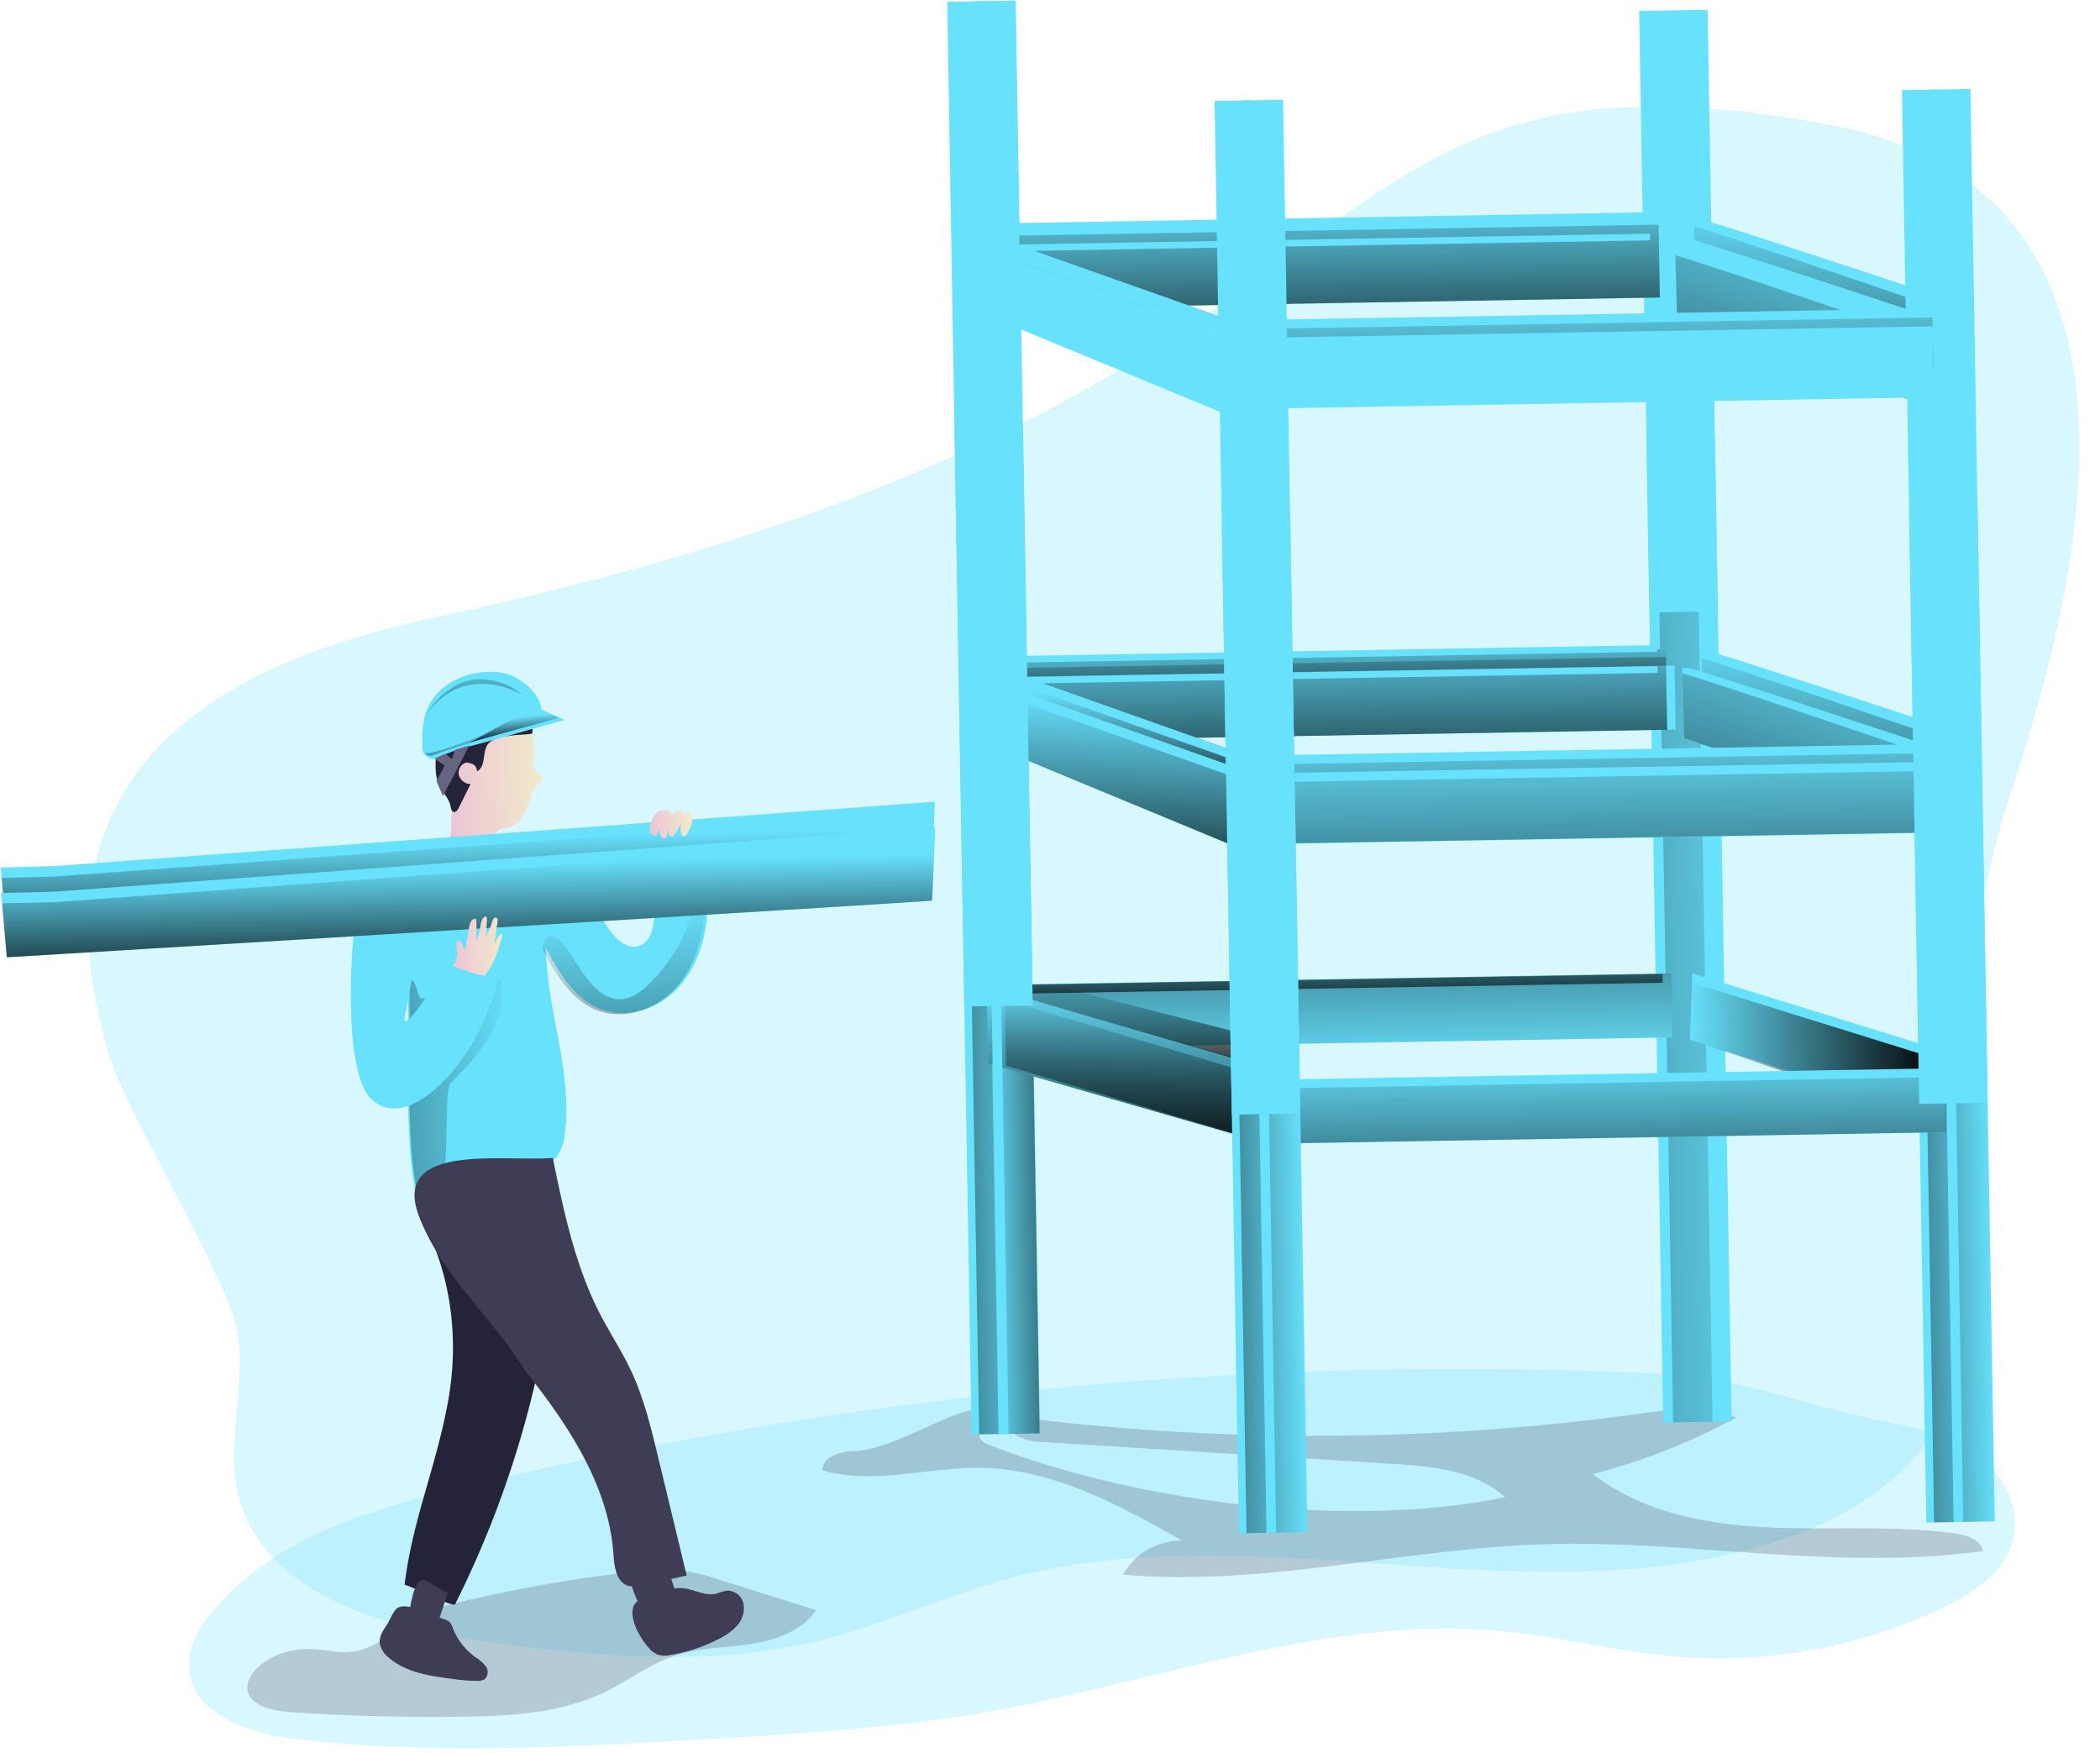 <svg xmlns="http://www.w3.org/2000/svg" xmlns:xlink="http://www.w3.org/1999/xlink" width="931.183" height="777.362" viewBox="0 0 931.183 777.362">
  <defs>
    <linearGradient id="linear-gradient" x1="0.002" y1="0.501" x2="1" y2="0.501" gradientUnits="objectBoundingBox">
      <stop offset="0" stop-color="#ecc4d7"/>
      <stop offset="0.42" stop-color="#efd4d1"/>
      <stop offset="1" stop-color="#f2eac9"/>
    </linearGradient>
    <linearGradient id="linear-gradient-2" x1="0.415" y1="0.258" x2="0.585" y2="1.013" gradientUnits="objectBoundingBox">
      <stop offset="0" stop-opacity="0"/>
      <stop offset="0.97"/>
    </linearGradient>
    <linearGradient id="linear-gradient-3" x1="0.491" y1="-0.752" x2="0.523" y2="4.636" xlink:href="#linear-gradient-2"/>
    <linearGradient id="linear-gradient-4" x1="0.493" y1="-0.723" x2="0.523" y2="4.576" xlink:href="#linear-gradient-2"/>
    <linearGradient id="linear-gradient-5" x1="2.91" y1="0.497" x2="-11" y2="0.515" xlink:href="#linear-gradient-2"/>
    <linearGradient id="linear-gradient-6" x1="0.523" y1="-0.165" x2="0.441" y2="2.193" xlink:href="#linear-gradient-2"/>
    <linearGradient id="linear-gradient-7" x1="0.877" y1="-0.197" x2="-0.394" y2="2.152" xlink:href="#linear-gradient-2"/>
    <linearGradient id="linear-gradient-8" x1="0.926" y1="0.499" x2="-1.757" y2="0.506" xlink:href="#linear-gradient-2"/>
    <linearGradient id="linear-gradient-9" x1="0" y1="0.5" x2="1" y2="0.5" xlink:href="#linear-gradient-2"/>
    <linearGradient id="linear-gradient-10" x1="0.924" y1="0.499" x2="-1.75" y2="0.506" xlink:href="#linear-gradient-2"/>
    <linearGradient id="linear-gradient-11" x1="0.546" y1="1.444" x2="0.318" y2="-3.267" xlink:href="#linear-gradient-2"/>
    <linearGradient id="linear-gradient-12" x1="0.504" y1="-2.934" x2="0.496" y2="3.93" xlink:href="#linear-gradient-2"/>
    <linearGradient id="linear-gradient-13" x1="0.5" y1="-0.671" x2="0.5" y2="2.489" xlink:href="#linear-gradient-2"/>
    <linearGradient id="linear-gradient-14" x1="0.5" y1="-0.671" x2="0.5" y2="2.49" xlink:href="#linear-gradient-2"/>
    <linearGradient id="linear-gradient-15" x1="0.523" y1="0.194" x2="0.422" y2="1.522" xlink:href="#linear-gradient-2"/>
    <linearGradient id="linear-gradient-16" x1="-0.166" y1="0.5" x2="2.508" y2="0.499" xlink:href="#linear-gradient-2"/>
    <linearGradient id="linear-gradient-17" x1="0.499" y1="-0.641" x2="0.503" y2="3.781" xlink:href="#linear-gradient-2"/>
    <linearGradient id="linear-gradient-18" x1="1.107" y1="0.45" x2="-3.009" y2="0.71" xlink:href="#linear-gradient-2"/>
    <linearGradient id="linear-gradient-19" x1="0.467" y1="-0.046" x2="0.656" y2="5.057" xlink:href="#linear-gradient-2"/>
    <linearGradient id="linear-gradient-20" x1="0.498" y1="0.161" x2="0.512" y2="1.435" xlink:href="#linear-gradient-2"/>
    <linearGradient id="linear-gradient-21" x1="0.498" y1="0.161" x2="0.512" y2="1.437" xlink:href="#linear-gradient-2"/>
    <linearGradient id="linear-gradient-22" x1="0.524" y1="-0.026" x2="0.456" y2="1.466" xlink:href="#linear-gradient-2"/>
    <linearGradient id="linear-gradient-23" x1="0.522" y1="-0.021" x2="0.459" y2="1.457" xlink:href="#linear-gradient-2"/>
    <linearGradient id="linear-gradient-24" x1="0.503" y1="-0.93" x2="0.491" y2="4.773" xlink:href="#linear-gradient-2"/>
    <linearGradient id="linear-gradient-25" x1="0.503" y1="-0.878" x2="0.49" y2="4.614" xlink:href="#linear-gradient-2"/>
    <linearGradient id="linear-gradient-26" x1="-0.002" y1="0.5" x2="1" y2="0.5" xlink:href="#linear-gradient"/>
    <linearGradient id="linear-gradient-27" x1="0.513" y1="-0.034" x2="0.478" y2="1.379" xlink:href="#linear-gradient-2"/>
    <linearGradient id="linear-gradient-28" x1="0.925" y1="0.499" x2="-1.757" y2="0.506" xlink:href="#linear-gradient-2"/>
    <linearGradient id="linear-gradient-29" x1="0.541" y1="0.061" x2="0.406" y2="1.503" xlink:href="#linear-gradient-2"/>
    <linearGradient id="linear-gradient-31" x1="0.523" y1="-0.164" x2="0.441" y2="2.193" xlink:href="#linear-gradient-2"/>
    <linearGradient id="linear-gradient-32" x1="0.877" y1="-0.197" x2="-0.394" y2="2.151" xlink:href="#linear-gradient-2"/>
    <linearGradient id="linear-gradient-36" x1="0.5" y1="-0.671" x2="0.5" y2="2.489" xlink:href="#linear-gradient-2"/>
    <linearGradient id="linear-gradient-39" x1="0.503" y1="-0.931" x2="0.491" y2="4.773" xlink:href="#linear-gradient-2"/>
    <linearGradient id="linear-gradient-43" x1="-0.001" y1="0.499" x2="1.004" y2="0.499" xlink:href="#linear-gradient"/>
    <linearGradient id="linear-gradient-44" x1="0.495" y1="0.132" x2="0.597" y2="2.794" gradientUnits="objectBoundingBox">
      <stop offset="0" stop-opacity="0"/>
      <stop offset="0.49" stop-opacity="0.49"/>
      <stop offset="0.97"/>
    </linearGradient>
  </defs>
  <g id="construction_site" transform="matrix(1, -0.017, 0.017, 1, -6.187, 8.027)">
    <path id="Trazado_2" data-name="Trazado 2" d="M185.778,311.748C122.267,324.333-14.522,355.1,31.927,508.573c6.479,21.442,48.31,94.709,52.945,116.641,5.167,24.5-5.565,50.324-.316,74.8,9.436,44.014,61.882,60.379,105.724,67.211,50.719,7.9,103,13.85,152.92,2.058,27.527-6.5,53.626-18.22,81.02-25.305,112.452-28.781,234.9,23.517,345.412-12.029,32.711-10.493,65.4-31.446,75.721-64.68,6.645-21.644,2.874-44.993,2.758-67.7-.332-57.679,7.027-134.354,25.052-189.048S974.218,140.6,800.067,105.34C547.055,54.106,627.045,224.276,185.778,311.748Z" transform="translate(16.012 -44.207)" fill="#68e1fd" opacity="0.25"/>
    <path id="Trazado_3" data-name="Trazado 3" d="M167.207,473.009c-40.572,9.057-83.464,21.023-111,53.072-5.682,6.591-10.785,14.5-10.918,23.318-.348,20.989,24.751,30.816,44.9,33.641,62.192,8.56,125.246,5.872,187.935,3.219,39.661-1.712,79.422-3.424,118.669-9.433,77.1-12,153.575-40.917,231.175-32.186,25.546,2.876,50.546,9.827,76.108,12.481a230.486,230.486,0,0,0,120.243-20.2c13.253-6.163,27.253-15.2,30.732-29.823s-5.07-29.549-16.832-38.024-26.242-11.71-40.274-14.775c-33.8-7.345-62.954-20.39-97.563-22.65q-65.671-4.263-131.574-3.938a1888.662,1888.662,0,0,0-259.984,19.345Q237.567,457.327,167.207,473.009Z" transform="translate(32.245 181.949)" fill="#68e1fd" opacity="0.25"/>
    <g id="Grupo_1" data-name="Grupo 1" transform="translate(103.219 624.093)" opacity="0.24">
      <path id="Trazado_4" data-name="Trazado 4" d="M105.464,536.612c25.115,2.294,50.333,3.27,75.534,3.424,21.811.1,44.324-.565,64.166-9.622,10.871-4.965,20.681-12.361,32.1-15.887,10.751-3.321,22.256-3.03,33.367-4.52s22.855-5.393,29.378-14.552L297.414,481.3a96.686,96.686,0,0,0-16.607-4.451,91.353,91.353,0,0,0-21.725.223,647.81,647.81,0,0,0-81.235,13.08c-15,3.424-22.787,12.327-35.8,18.045-10.478,4.605-16.761.976-27.392.685C89.918,508.209,72.268,533.581,105.464,536.612Z" transform="translate(-87.229 -407.528)" fill="#3f3d56"/>
      <path id="Trazado_5" data-name="Trazado 5" d="M240.624,453.814c-6.266.1-14.689,2.054-14.6,8.32,22.6,7,46.926-.736,70.586.1,31.809,1.13,60.776,17.651,88.271,33.727a29.977,29.977,0,0,0-26.5,14.655c61.958,6.54,124.018-9.262,186.3-10.272,65.193-.993,130.506,14.312,195.169,6.283-1.13-5.256-7.464-7.259-12.772-8.064-27.2-4.109-54.921-2.243-82.365-4.006s-55.863-7.721-77.263-25A273.019,273.019,0,0,0,631.339,445.6c-12.84-6.043-27.82-4.194-41.91-2.5a1055.621,1055.621,0,0,1-281.266-3.767c-3.219,6.42,6.591,11.2,13.7,11.762l156.135,12.395c17.891,1.421,37.236,3.424,50.384,15.665-69.045,13.251-163.925-.445-228.964-27.289-10.683-4.417,6.677-16.863-4.845-15.648C281.2,437.618,256.7,453.523,240.624,453.814Z" transform="translate(30.643 -436.131)" fill="#3f3d56"/>
    </g>
    <path id="Trazado_6" data-name="Trazado 6" d="M155.16,255.531a13.884,13.884,0,0,1,2.91,9.947c-.171,1.558-.582,3.1-.668,4.657a5.718,5.718,0,0,0,1.387,4.348c.925.89,2.38,1.455,2.6,2.705.325,1.712-1.8,2.722-3.047,3.955a10.974,10.974,0,0,0-2.226,4.725,35.418,35.418,0,0,1-3.15,7.259,11.282,11.282,0,0,1-5.547,5.444c-1.712.616-3.8.462-5.427,1.4-3.835,2.208-2.928,8.56-6.488,11.282a7.447,7.447,0,0,1-3.424,1.233,14.962,14.962,0,0,1-8.286-1.113,6.369,6.369,0,0,1-2.91-2.26,7.636,7.636,0,0,1-.7-4.468c.291-5.136.993-10.375.822-15.562-.086-2.773-.411-5.547-.377-8.32A28.146,28.146,0,0,1,130.9,259.28a24.071,24.071,0,0,1,23.266-3.7l-1.524-1.712" transform="translate(79.402 63.769)" fill="url(#linear-gradient)"/>
    <path id="Trazado_7" data-name="Trazado 7" d="M130.244,274.418a4.691,4.691,0,0,0-3.424,5.444,5.564,5.564,0,0,0,5.136,4.143L126.495,294.5c-.462.89-1.233,1.952-2.208,1.712s-1.216-1.575-1.4-2.619c-.582-3.3-3.184-5.838-4.657-8.851-2.157-4.4-1.712-9.57-1.335-14.449.394-4.349.839-8.9,3.2-12.583a21.862,21.862,0,0,1,5.05-5.136,23.814,23.814,0,0,1,11.419-5.324,27.511,27.511,0,0,1,10.512,1.3,23.42,23.42,0,0,1,9.348,4.331,9.091,9.091,0,0,1,3.15,9.262c-5.136.685-15.117,0-19.14,3.749-3.424,3.236-1.1,10.272-5.53,12.481C134.73,275.411,132.71,274.795,130.244,274.418Z" transform="translate(77.058 59.223)" fill="#25233a"/>
    <path id="Trazado_8" data-name="Trazado 8" d="M176.479,261.487c-1.575-.942-8.56-3.869-10.152-4.811-.308-5.547-6.283-12.789-14.484-15.853-6.129-2.208-18.729-2.208-28.728,5.29-11.351,8.56-9.758,22.907-9.878,26.656a4.776,4.776,0,0,0,6.677,4.5,84.157,84.157,0,0,1,9.313-3.561l13.7-3.424C152.6,267.718,166.771,263.986,176.479,261.487Z" transform="translate(74.71 54.025)" fill="#68e1fd"/>
    <path id="Trazado_9" data-name="Trazado 9" d="M165.789,187.743,125.3,198.221l13.354-7.1,3.664-1.935,6.2-2.157,6.968-2.4,2.243-.788Z" transform="translate(82.844 126.76)" fill="url(#linear-gradient-2)"/>
    <path id="Trazado_10" data-name="Trazado 10" d="M131.737,193.03l-12.1,22.256-2.773-6.78,3.818-6.694-4.417-3.184,4.691-2.123L124,198.936l1.25-4.023Z" transform="translate(77.025 133.052)" fill="#65657f"/>
    <path id="Trazado_11" data-name="Trazado 11" d="M114.712,269.037s1.917.5,6.848-1.712a78.855,78.855,0,0,1,12.189-3.8l17.017-9.039s-21.64-10.888-34.411,1.455C116.287,255.974,111.322,262.8,114.712,269.037Z" transform="translate(75.082 61.369)" fill="#68e1fd"/>
    <path id="Trazado_12" data-name="Trazado 12" d="M114.07,257.253s9.262-15.9,24.105-15.853a29.515,29.515,0,0,1,19.055,7.173S131.721,232.532,114.07,257.253Z" transform="translate(75.402 55.423)" fill="url(#linear-gradient-3)"/>
    <path id="Trazado_13" data-name="Trazado 13" d="M113.87,263.554s.171,2.448,4.263.856,16.418-5.136,16.418-5.136l5.7-3.424S116.13,265.112,113.87,263.554Z" transform="translate(75.375 65.423)" fill="url(#linear-gradient-4)"/>
    <path id="Trazado_14" data-name="Trazado 14" d="M126.988,565.93a445.345,445.345,0,0,0,49.289-172.365c.411-5.478.633-11.368-2.26-16.042-5.53-8.971-18.541-8.44-28.95-6.848-4.725.753-10.067,1.935-12.429,6.078-1.712,3.065-19.739,14.158-18.1,17.274,11.984,22.616,16.846,51.617,10.854,81.766-5.889,29.669-16.47,51.6-20.715,81.218C107.094,557.216,126.063,567.676,126.988,565.93Z" transform="translate(69.021 140.697)" fill="#25233a"/>
    <rect id="Rectángulo_1" data-name="Rectángulo 1" width="30.354" height="436.237" transform="translate(732.87 199.005)" fill="#68e1fd"/>
    <rect id="Rectángulo_2" data-name="Rectángulo 2" width="17.462" height="436.237" transform="translate(737.304 199.005)" fill="url(#linear-gradient-5)"/>
    <path id="Trazado_15" data-name="Trazado 15" d="M459.885,239.7c0-.959,109.089,37.27,109.089,37.27l2.6,37.476L457.471,273.15l-.291-33.47Z" transform="translate(298.451 53.91)" fill="#68e1fd"/>
    <path id="Trazado_16" data-name="Trazado 16" d="M457.17,241.577c0-.959,111.811,39.291,111.811,39.291l2.6,30.662L457.478,270.236Z" transform="translate(298.444 55.232)" fill="url(#linear-gradient-6)"/>
    <path id="Trazado_17" data-name="Trazado 17" d="M454.923,244.086c0-.959,109.072,37.27,109.072,37.27l2.6,35.079L452.492,275.141,452.15,244Z" transform="translate(294.869 56.895)" fill="#68e1fd"/>
    <path id="Trazado_18" data-name="Trazado 18" d="M452.18,245.457c0-.959,111.794,39.291,111.794,39.291l2.6,30.662L452.471,274.116Z" transform="translate(294.891 57.9)" fill="url(#linear-gradient-7)"/>
    <rect id="Rectángulo_3" data-name="Rectángulo 3" width="30.354" height="449.539" transform="translate(848.764 232.023)" fill="#68e1fd"/>
    <rect id="Rectángulo_4" data-name="Rectángulo 4" width="30.354" height="449.539" transform="translate(852.24 232.023)" fill="url(#linear-gradient-8)"/>
    <rect id="Rectángulo_5" data-name="Rectángulo 5" width="4.28" height="449.539" transform="translate(860.885 232.023)" fill="#68e1fd"/>
    <path id="Trazado_19" data-name="Trazado 19" d="M565.992,295.206v5.633l-.531,25.012-112.753-37.8-.188-.068,1.455-29.481Z" transform="translate(295.133 177.808)" fill="#68e1fd"/>
    <path id="Trazado_20" data-name="Trazado 20" d="M565.383,297.774v28.967L452.63,286.269,453.9,261Z" transform="translate(295.211 179.541)" fill="url(#linear-gradient-9)"/>
    <rect id="Rectángulo_6" data-name="Rectángulo 6" width="30.354" height="445.516" transform="translate(426.199 189.839)" fill="#68e1fd"/>
    <rect id="Rectángulo_7" data-name="Rectángulo 7" width="30.354" height="445.516" transform="translate(429.572 189.839)" fill="url(#linear-gradient-10)"/>
    <rect id="Rectángulo_8" data-name="Rectángulo 8" width="301.16" height="28.385" transform="translate(438.715 436.192)" fill="#68e1fd"/>
    <rect id="Rectángulo_9" data-name="Rectángulo 9" width="301.16" height="28.385" transform="translate(438.715 436.192)" fill="url(#linear-gradient-11)"/>
    <rect id="Rectángulo_10" data-name="Rectángulo 10" width="285.888" height="3.886" transform="translate(450.091 436.379)" fill="url(#linear-gradient-12)"/>
    <rect id="Rectángulo_11" data-name="Rectángulo 11" width="301.16" height="28.385" transform="translate(438.715 292.365)" fill="#68e1fd"/>
    <rect id="Rectángulo_12" data-name="Rectángulo 12" width="301.16" height="28.385" transform="translate(438.715 292.365)" fill="url(#linear-gradient-13)"/>
    <rect id="Rectángulo_13" data-name="Rectángulo 13" width="301.16" height="28.385" transform="translate(442.489 299.747)" fill="#68e1fd"/>
    <rect id="Rectángulo_14" data-name="Rectángulo 14" width="301.16" height="32.323" transform="translate(438.715 295.841)" fill="url(#linear-gradient-14)"/>
    <path id="Trazado_21" data-name="Trazado 21" d="M365.2,211.341,274.21,177.46v7.4L365.2,218.719Z" transform="translate(180.48 122.216)" fill="#68e1fd"/>
    <path id="Trazado_22" data-name="Trazado 22" d="M365.2,211.341,274.21,177.46v7.4L365.2,218.719Z" transform="translate(180.48 122.216)" fill="url(#linear-gradient-15)"/>
    <rect id="Rectángulo_15" data-name="Rectángulo 15" width="285.597" height="2.962" transform="translate(450.378 299.88)" fill="#68e1fd"/>
    <rect id="Rectángulo_16" data-name="Rectángulo 16" width="285.597" height="2.962" transform="translate(450.378 290.535)" fill="#68e1fd"/>
    <rect id="Rectángulo_17" data-name="Rectángulo 17" width="18.233" height="445.516" transform="translate(438.136 189.839)" fill="#68e1fd"/>
    <rect id="Rectángulo_18" data-name="Rectángulo 18" width="18.233" height="445.516" transform="translate(438.136 189.839)" fill="url(#linear-gradient-16)"/>
    <rect id="Rectángulo_19" data-name="Rectángulo 19" width="301.16" height="28.385" transform="translate(559.435 480.294)" fill="#68e1fd"/>
    <rect id="Rectángulo_20" data-name="Rectángulo 20" width="301.16" height="24.447" transform="translate(559.435 484.196)" fill="url(#linear-gradient-17)"/>
    <path id="Trazado_23" data-name="Trazado 23" d="M241.685,323.6c-1.712,11.607-6.488,23.112-15.271,30.816s-21.9,11.128-32.716,6.557c-11.316-4.777-17.771-16.538-23.352-27.392-.12,27.512,10.923,54.784,7.088,81.954a20.8,20.8,0,0,1-4.092,10.974c-2.945,3.424-7.5,4.845-11.83,6.043a258.514,258.514,0,0,1-46.224,8.166c-1.507.12-3,.257-4.5.342-1.815-8.971-2.568-20.664-2.7-34.908v-4.314c0-11.436.274-24.379.7-38.726v-4.16c0-.8,0-2.054.1-3.424v-8.32q.445-13.354.856-28.111c0-1.267,0-2.517.086-3.8a49.973,49.973,0,0,1,1.233-10.375,22.393,22.393,0,0,1,9.4-13.867h0a48.959,48.959,0,0,1,11.573-5.581c16.367-5.735,35.832-2.311,47.543,10.015a46.219,46.219,0,0,1,5.393,6.968c2.6,3.972,4.759,8.218,7.019,12.429a87.016,87.016,0,0,0,7.892,12.789c2.7,3.424,6.643,6.694,10.905,5.941,6.129-1.1,7.807-8.971,7.875-15.151a226.5,226.5,0,0,0-1.712-30.662,92.153,92.153,0,0,1,23.472.856,185.231,185.231,0,0,1,1.935,18.935,88.7,88.7,0,0,1-.668,16.007Z" transform="translate(70.827 82.829)" fill="#68e1fd"/>
    <path id="Trazado_24" data-name="Trazado 24" d="M143.573,348.742c-4.588,7.482-10.837,13.8-17.12,19.859-2.962,2.825-1.233,36.894-4.3,39.633-1.113.993-3.835,4.349-6.848,7.875-1.507.12-3,.257-4.5.342-1.815-8.971-2.568-20.664-2.7-34.908V377.23c0-11.436.274-24.379.7-38.726v-4.16c0-.8,0-2.054.1-3.424V322.6c2.14-1.866,3.7,5.958,4.092,6.985a2.98,2.98,0,0,0,.565.924,1.712,1.712,0,0,0,1.233.359,8.115,8.115,0,0,0,5.136-3.047q5.033-5.033,9.57-10.512l20.236,6.437C151.054,332.444,148.178,341.261,143.573,348.742Z" transform="translate(71.463 107.068)" fill="url(#linear-gradient-18)"/>
    <path id="Trazado_25" data-name="Trazado 25" d="M158.083,344.659c-5.941,24.379-23.626,47.936-39.222,54.031-6.386,2.482-12.412,2.054-17.12-2.448-8.56-7.653-10.272-35.952-7.653-67.659A46.053,46.053,0,0,1,96.451,317.1a42.9,42.9,0,0,1,8.132-13.8,55.811,55.811,0,0,1,27.152-16.127l-.154.685-2.773,13.491-2.928,14.175-5.872,28.5-3.424,16.418c0,1.866,1.147,1.37,2.893-.479,4.879-5.136,14.6-20.835,18.712-24.105a2.641,2.641,0,0,0,.342-.308Z" transform="translate(61.332 86.254)" fill="#68e1fd"/>
    <path id="Trazado_26" data-name="Trazado 26" d="M201.306,306.789c-.565.12-1.164.188-1.712.274-12.566,1.489-25.252.993-37.887,1.267s-24.858,1.3-37.288,2.226l-5.016.394c-8.115.548-16.264,1.027-24.413,1.181a42.9,42.9,0,0,1,8.132-13.8,24.256,24.256,0,0,1,3.647-.548c4.657-.377,9.3-.719,13.953-1.01,2.208-.154,4.417-.274,6.625-.394,14.792-.856,29.566-1.387,44.341-1.917,7.533-.257,15.066-.514,22.581-.1h0C196.889,298.332,199.046,302.577,201.306,306.789Z" transform="translate(62.428 91.774)" fill="url(#linear-gradient-19)"/>
    <path id="Trazado_27" data-name="Trazado 27" d="M157.108,463.589c18.524,24.174,36.038,51.36,37.664,81.7.308,5.461.924,12.241,6.026,14.227a13.2,13.2,0,0,0,7.464-.12l18.832-3.886L215.367,503c-2.945-13.251-5.941-26.622-11.522-39-3.92-8.68-9.057-16.761-13.285-25.321-10.666-21.606-15.22-45.625-19.671-69.319-22.034,1.438-72.076-8.372-59.612,25.218C121.173,421.387,143.018,439.6,157.108,463.589Z" transform="translate(71.758 140.215)" fill="#3f3d56"/>
    <path id="Trazado_28" data-name="Trazado 28" d="M167.593,491.263A9.382,9.382,0,0,0,169.3,494.6a6.728,6.728,0,0,0,6.232,1.712,19.929,19.929,0,0,0,6.163-2.688,6.522,6.522,0,0,0,2.619-2.226,6.728,6.728,0,0,0-.171-5.136l-3.1-9.81a2.072,2.072,0,0,0-.959-1.438,2.192,2.192,0,0,0-1.883.531c-3.424,2.277-8.56,2.568-11.71,4.828S166.377,487.856,167.593,491.263Z" transform="translate(109.352 215.62)" fill="#3f3d56"/>
    <path id="Trazado_29" data-name="Trazado 29" d="M105.45,493.8a32.289,32.289,0,0,0,10.05,4.383,2.807,2.807,0,0,0,1.712,0c.822-.291,1.2-1.215,1.472-2.037l4.434-12.7c-.531,1.541-9.5-6.232-11.625-5.444C107.539,479.551,106.22,490.217,105.45,493.8Z" transform="translate(69.851 217.728)" fill="#3f3d56"/>
    <path id="Trazado_30" data-name="Trazado 30" d="M180.067,482.421a22.409,22.409,0,0,1,5.958-1.25c5.7-.137,11.145,4.057,16.692,2.756a39.8,39.8,0,0,1,4.383-1.25,7.362,7.362,0,0,1,7.516,6.009,11.47,11.47,0,0,1-3.1,9.69,27.394,27.394,0,0,1-8.68,5.906,70.023,70.023,0,0,1-21.178,6.506,11.112,11.112,0,0,1-5.564-.308,10.084,10.084,0,0,1-3.749-2.945c-3.561-4.075-7.6-11.231-6.968-16.915C166.045,484.613,175.29,483.894,180.067,482.421Z" transform="translate(109.215 220.028)" fill="#3f3d56"/>
    <path id="Trazado_31" data-name="Trazado 31" d="M126.426,490.713a6.625,6.625,0,0,1,2.226,1.113,7.19,7.19,0,0,1,1.575,2.91,29.276,29.276,0,0,0,9.622,12.909,17.446,17.446,0,0,1,4.691,4.246,4.314,4.314,0,0,1-.616,5.718,5.683,5.683,0,0,1-3.236.685,80.329,80.329,0,0,1-11.077-1.079c-9.947-1.438-20.544-3.167-28.008-9.9a10.477,10.477,0,0,1-3.869-6.437c-.308-3.253,1.712-5.821,3.424-8.355,1.233-1.849,2.825-5.975,4.759-7.19C110.282,482.649,121.958,489.172,126.426,490.713Z" transform="translate(64.557 222.54)" fill="#3f3d56"/>
    <path id="Trazado_32" data-name="Trazado 32" d="M414.683,275.69s-.12,1.866-.274,4.725c-.514,8.937-1.592,27.495-1.712,27.82S2.14,326.417,2.14,326.417L.428,302.449,0,297.809l23.968-.223Z" transform="translate(0 78.839)" fill="#68e1fd"/>
    <path id="Trazado_33" data-name="Trazado 33" d="M414.231,278.45c-.514,8.937-1.592,27.495-1.712,27.82S1.962,324.452,1.962,324.452L.25,300.484l23.54-.188Z" transform="translate(0.178 80.771)" fill="url(#linear-gradient-20)"/>
    <path id="Trazado_34" data-name="Trazado 34" d="M414.683,282.4s-.12,1.866-.274,4.725c-.514,8.954-1.592,27.512-1.712,27.82S2.14,333.076,2.14,333.076L.428,309.107,0,304.519l23.968-.223Z" transform="translate(0 83.458)" fill="#68e1fd"/>
    <path id="Trazado_35" data-name="Trazado 35" d="M414.231,285.16c-.514,8.954-1.592,27.512-1.712,27.82S1.962,331.11,1.962,331.11L.25,307.142l23.54-.12Z" transform="translate(0.178 85.392)" fill="url(#linear-gradient-21)"/>
    <path id="Trazado_36" data-name="Trazado 36" d="M263.56,292.939l133.211,40.8-.086-33.983L263.56,258.87Z" transform="translate(172.738 177.995)" fill="#68e1fd"/>
    <path id="Trazado_37" data-name="Trazado 37" d="M396.771,333.736h-.017L263.56,292.956V258.87l133.126,40.883Z" transform="translate(172.738 177.995)" fill="url(#linear-gradient-22)"/>
    <path id="Trazado_38" data-name="Trazado 38" d="M388.832,330.128,263.56,290.446V261.26l125.208,39.781Z" transform="translate(180.661 181.582)" fill="url(#linear-gradient-23)"/>
    <rect id="Rectángulo_21" data-name="Rectángulo 21" width="301.16" height="27.495" transform="translate(559.435 336.473)" fill="#68e1fd"/>
    <rect id="Rectángulo_22" data-name="Rectángulo 22" width="301.16" height="23.455" transform="translate(559.435 340.484)" fill="url(#linear-gradient-24)"/>
    <rect id="Rectángulo_23" data-name="Rectángulo 23" width="301.16" height="31.432" transform="translate(559.435 344.387)" fill="#68e1fd"/>
    <rect id="Rectángulo_24" data-name="Rectángulo 24" width="301.16" height="27.255" transform="translate(559.435 348.4)" fill="url(#linear-gradient-25)"/>
    <path id="Trazado_39" data-name="Trazado 39" d="M134.314,329.887c4.331-5.239,6.026-10.495,8.029-17,.6-1.952-1.3-2.037-3.544,3.3.565-3.784,1.712-9.9,1.712-11.351-2-1.849-2.448,1.524-3.013,2.893a59.074,59.074,0,0,0-2.38,5.564c.342-3.253.308-4.776.651-8.029,0-.6,0-1.421-.6-1.558-3.082.616-1.866,7.79-4.605,10.529.445-3,.907-10.084,0-9.621-1.712,0-2.534,2.191-2.842,3.921l-1.712,9.707c-.959-.291-1.147-1.524-1.387-2.5s-1.284-2.054-2.089-1.455a1.438,1.438,0,0,0-.479.89,12.7,12.7,0,0,0,.274,3.664,8.166,8.166,0,0,1-2.26,6.437,58.721,58.721,0,0,0,14.244,4.605Z" transform="translate(79.505 98.311)" fill="url(#linear-gradient-26)"/>
    <path id="Trazado_40" data-name="Trazado 40" d="M263.56,258.87h30.354l78.872,21.486v12.087Z" transform="translate(173.163 178.345)" fill="url(#linear-gradient-27)"/>
    <rect id="Rectángulo_25" data-name="Rectángulo 25" width="4.28" height="445.516" transform="translate(438.328 189.839)" fill="#68e1fd"/>
    <rect id="Rectángulo_26" data-name="Rectángulo 26" width="30.354" height="449.539" transform="translate(543.982 231.613)" fill="#68e1fd"/>
    <rect id="Rectángulo_27" data-name="Rectángulo 27" width="30.354" height="449.539" transform="translate(547.355 231.613)" fill="url(#linear-gradient-28)"/>
    <rect id="Rectángulo_28" data-name="Rectángulo 28" width="4.28" height="449.539" transform="translate(556.209 231.613)" fill="#68e1fd"/>
    <path id="Trazado_41" data-name="Trazado 41" d="M266.06,178.74l104.946,39.068v35.3L266.06,207.536Z" transform="translate(174.88 122.902)" fill="#68e1fd"/>
    <path id="Trazado_42" data-name="Trazado 42" d="M266.06,181.38l104.946,39.085V251.23L266.06,205.656Z" transform="translate(174.88 124.746)" fill="url(#linear-gradient-29)"/>
    <path id="Trazado_43" data-name="Trazado 43" d="M274.21,177.46,365.2,211.341v4.04L274.21,181.6Z" transform="translate(180.48 122.235)" fill="#68e1fd"/>
    <rect id="Rectángulo_29" data-name="Rectángulo 29" width="30.354" height="266.765" transform="translate(732.87 9.279)" fill="#68e1fd"/>
    <rect id="Rectángulo_30" data-name="Rectángulo 30" width="17.462" height="436.237" transform="translate(737.304 9.279)" fill="url(#linear-gradient-5)"/>
    <path id="Trazado_44" data-name="Trazado 44" d="M459.885,125.388c0-.942,109.089,37.288,109.089,37.288l2.6,37.425L457.471,158.807l-.291-33.487Z" transform="translate(298.451 -23.267)" fill="#68e1fd"/>
    <path id="Trazado_45" data-name="Trazado 45" d="M457.17,127.247c0-.942,111.811,39.376,111.811,39.376l2.6,30.594L457.427,155.94Z" transform="translate(298.444 -21.907)" fill="url(#linear-gradient-31)"/>
    <path id="Trazado_46" data-name="Trazado 46" d="M454.9,129.737c0-.959,109.072,37.27,109.072,37.27l2.6,35.1L452.471,160.81l-.291-31.073Z" transform="translate(294.891 -20.135)" fill="#68e1fd"/>
    <path id="Trazado_47" data-name="Trazado 47" d="M452.18,131.137c0-.959,111.794,39.376,111.794,39.376l2.6,30.594L452.471,159.813Z" transform="translate(294.891 -13.187)" fill="url(#linear-gradient-32)"/>
    <rect id="Rectángulo_31" data-name="Rectángulo 31" width="30.354" height="449.539" transform="translate(848.764 46.378)" fill="#68e1fd"/>
    <rect id="Rectángulo_32" data-name="Rectángulo 32" width="30.354" height="449.539" transform="translate(852.24 46.378)" fill="url(#linear-gradient-8)"/>
    <rect id="Rectángulo_33" data-name="Rectángulo 33" width="4.28" height="449.539" transform="translate(860.885 46.378)" fill="#68e1fd"/>
    <rect id="Rectángulo_34" data-name="Rectángulo 34" width="30.354" height="445.516" transform="translate(426.199)" fill="#68e1fd"/>
    <rect id="Rectángulo_35" data-name="Rectángulo 35" width="30.354" height="445.516" transform="translate(429.572)" fill="url(#linear-gradient-10)"/>
    <rect id="Rectángulo_36" data-name="Rectángulo 36" width="301.16" height="28.385" transform="translate(438.715 100.615)" fill="#68e1fd"/>
    <rect id="Rectángulo_37" data-name="Rectángulo 37" width="301.16" height="28.385" transform="translate(438.715 100.615)" fill="url(#linear-gradient-13)"/>
    <rect id="Rectángulo_38" data-name="Rectángulo 38" width="301.16" height="28.385" transform="translate(442.489 108.096)" fill="#68e1fd"/>
    <rect id="Rectángulo_39" data-name="Rectángulo 39" width="301.16" height="32.323" transform="translate(438.715 104.159)" fill="url(#linear-gradient-36)"/>
    <path id="Trazado_48" data-name="Trazado 48" d="M365.2,97.021,274.21,63.14v7.379L365.2,104.4Z" transform="translate(180.48 44.956)" fill="#68e1fd"/>
    <path id="Trazado_49" data-name="Trazado 49" d="M365.2,97.021,274.21,63.14v7.379L365.2,104.4Z" transform="translate(180.48 44.956)" fill="url(#linear-gradient-15)"/>
    <rect id="Rectángulo_40" data-name="Rectángulo 40" width="285.597" height="2.962" transform="translate(450.378 108.096)" fill="#68e1fd"/>
    <rect id="Rectángulo_41" data-name="Rectángulo 41" width="285.597" height="2.962" transform="translate(450.378 98.629)" fill="#68e1fd"/>
    <rect id="Rectángulo_42" data-name="Rectángulo 42" width="18.233" height="445.516" transform="translate(438.136)" fill="#68e1fd"/>
    <rect id="Rectángulo_43" data-name="Rectángulo 43" width="18.233" height="445.516" transform="translate(438.136)" fill="url(#linear-gradient-16)"/>
    <rect id="Rectángulo_44" data-name="Rectángulo 44" width="301.16" height="27.495" transform="translate(559.435 143.373)" fill="#68e1fd"/>
    <rect id="Rectángulo_45" data-name="Rectángulo 45" width="301.16" height="23.455" transform="translate(559.435 147.37)" fill="url(#linear-gradient-39)"/>
    <rect id="Rectángulo_46" data-name="Rectángulo 46" width="301.16" height="31.432" transform="translate(559.435 151.301)" fill="#68e1fd"/>
    <rect id="Rectángulo_47" data-name="Rectángulo 47" width="301.16" height="27.255" transform="translate(559.435 155.299)" fill="url(#linear-gradient-25)"/>
    <rect id="Rectángulo_48" data-name="Rectángulo 48" width="4.28" height="445.516" transform="translate(438.328)" fill="#68e1fd"/>
    <rect id="Rectángulo_49" data-name="Rectángulo 49" width="30.354" height="449.539" transform="translate(543.982 45.967)" fill="#68e1fd"/>
    <rect id="Rectángulo_50" data-name="Rectángulo 50" width="30.354" height="449.539" transform="translate(547.355 45.967)" fill="url(#linear-gradient-28)"/>
    <rect id="Rectángulo_51" data-name="Rectángulo 51" width="4.28" height="449.539" transform="translate(556.209 45.967)" fill="#68e1fd"/>
    <path id="Trazado_50" data-name="Trazado 50" d="M266.06,64.42l104.946,39.068v35.3L266.06,93.216Z" transform="translate(174.88 45.868)" fill="#68e1fd"/>
    <path id="Trazado_51" data-name="Trazado 51" d="M266.06,67.06l104.946,39.085V136.91L266.06,91.336Z" transform="translate(174.88 53.846)" fill="url(#linear-gradient-29)"/>
    <path id="Trazado_52" data-name="Trazado 52" d="M274.21,63.14,365.2,97.021v4.023L274.21,67.266Z" transform="translate(180.48 44.956)" fill="#68e1fd"/>
    <path id="Trazado_53" data-name="Trazado 53" d="M176.083,278.026a11.711,11.711,0,0,0-2.037,3.715,7.755,7.755,0,0,0-.736,3.321,2.825,2.825,0,0,0,1.883,2.6,1.044,1.044,0,0,0,.873-.086,1.318,1.318,0,0,0,.411-.548,38.657,38.657,0,0,0,2.363-5.461,5.975,5.975,0,0,0-.736,6.283c.342.7,1.01,1.387,1.712,1.216s.976-.924,1.164-1.592c.445-1.575.8-3.167,1.1-4.759a19.273,19.273,0,0,0-.462,3.116,3.526,3.526,0,0,0,.205,1.592,1.3,1.3,0,0,0,1.284.8,1.883,1.883,0,0,0,1.1-.839,23.368,23.368,0,0,0,3-5.136,10.272,10.272,0,0,0,.205,5.136,1.285,1.285,0,0,0,.428.651c.7.531,1.712-.257,2.123-1.01a16.074,16.074,0,0,0,1.986-4.622,5.666,5.666,0,0,0,.171-2.671,2.568,2.568,0,0,0-1.712-1.969,1.712,1.712,0,0,0-2.072,1.2c.154-1.147-1.13-2.071-2.277-1.952a4.416,4.416,0,0,0-2.791,1.866,2.243,2.243,0,0,0-2.072-2.054C179.182,276.64,177.727,276.194,176.083,278.026Z" transform="translate(114.79 79.741)" fill="url(#linear-gradient-43)"/>
    <path id="Trazado_54" data-name="Trazado 54" d="M215.789,313.306c-1.712,11.607-6.488,23.112-15.271,30.816s-21.9,11.128-32.716,6.557c-11.316-4.777-17.771-16.538-23.352-27.392,0,0,.668-9.707,7.7-3.921s17.463,40.866,39.017,20.373,21.64-42.355,21.64-42.355l3.681-.154a88.7,88.7,0,0,1-.7,16.076Z" transform="translate(95.241 93.631)" fill="url(#linear-gradient-44)"/>
  </g>
</svg>
